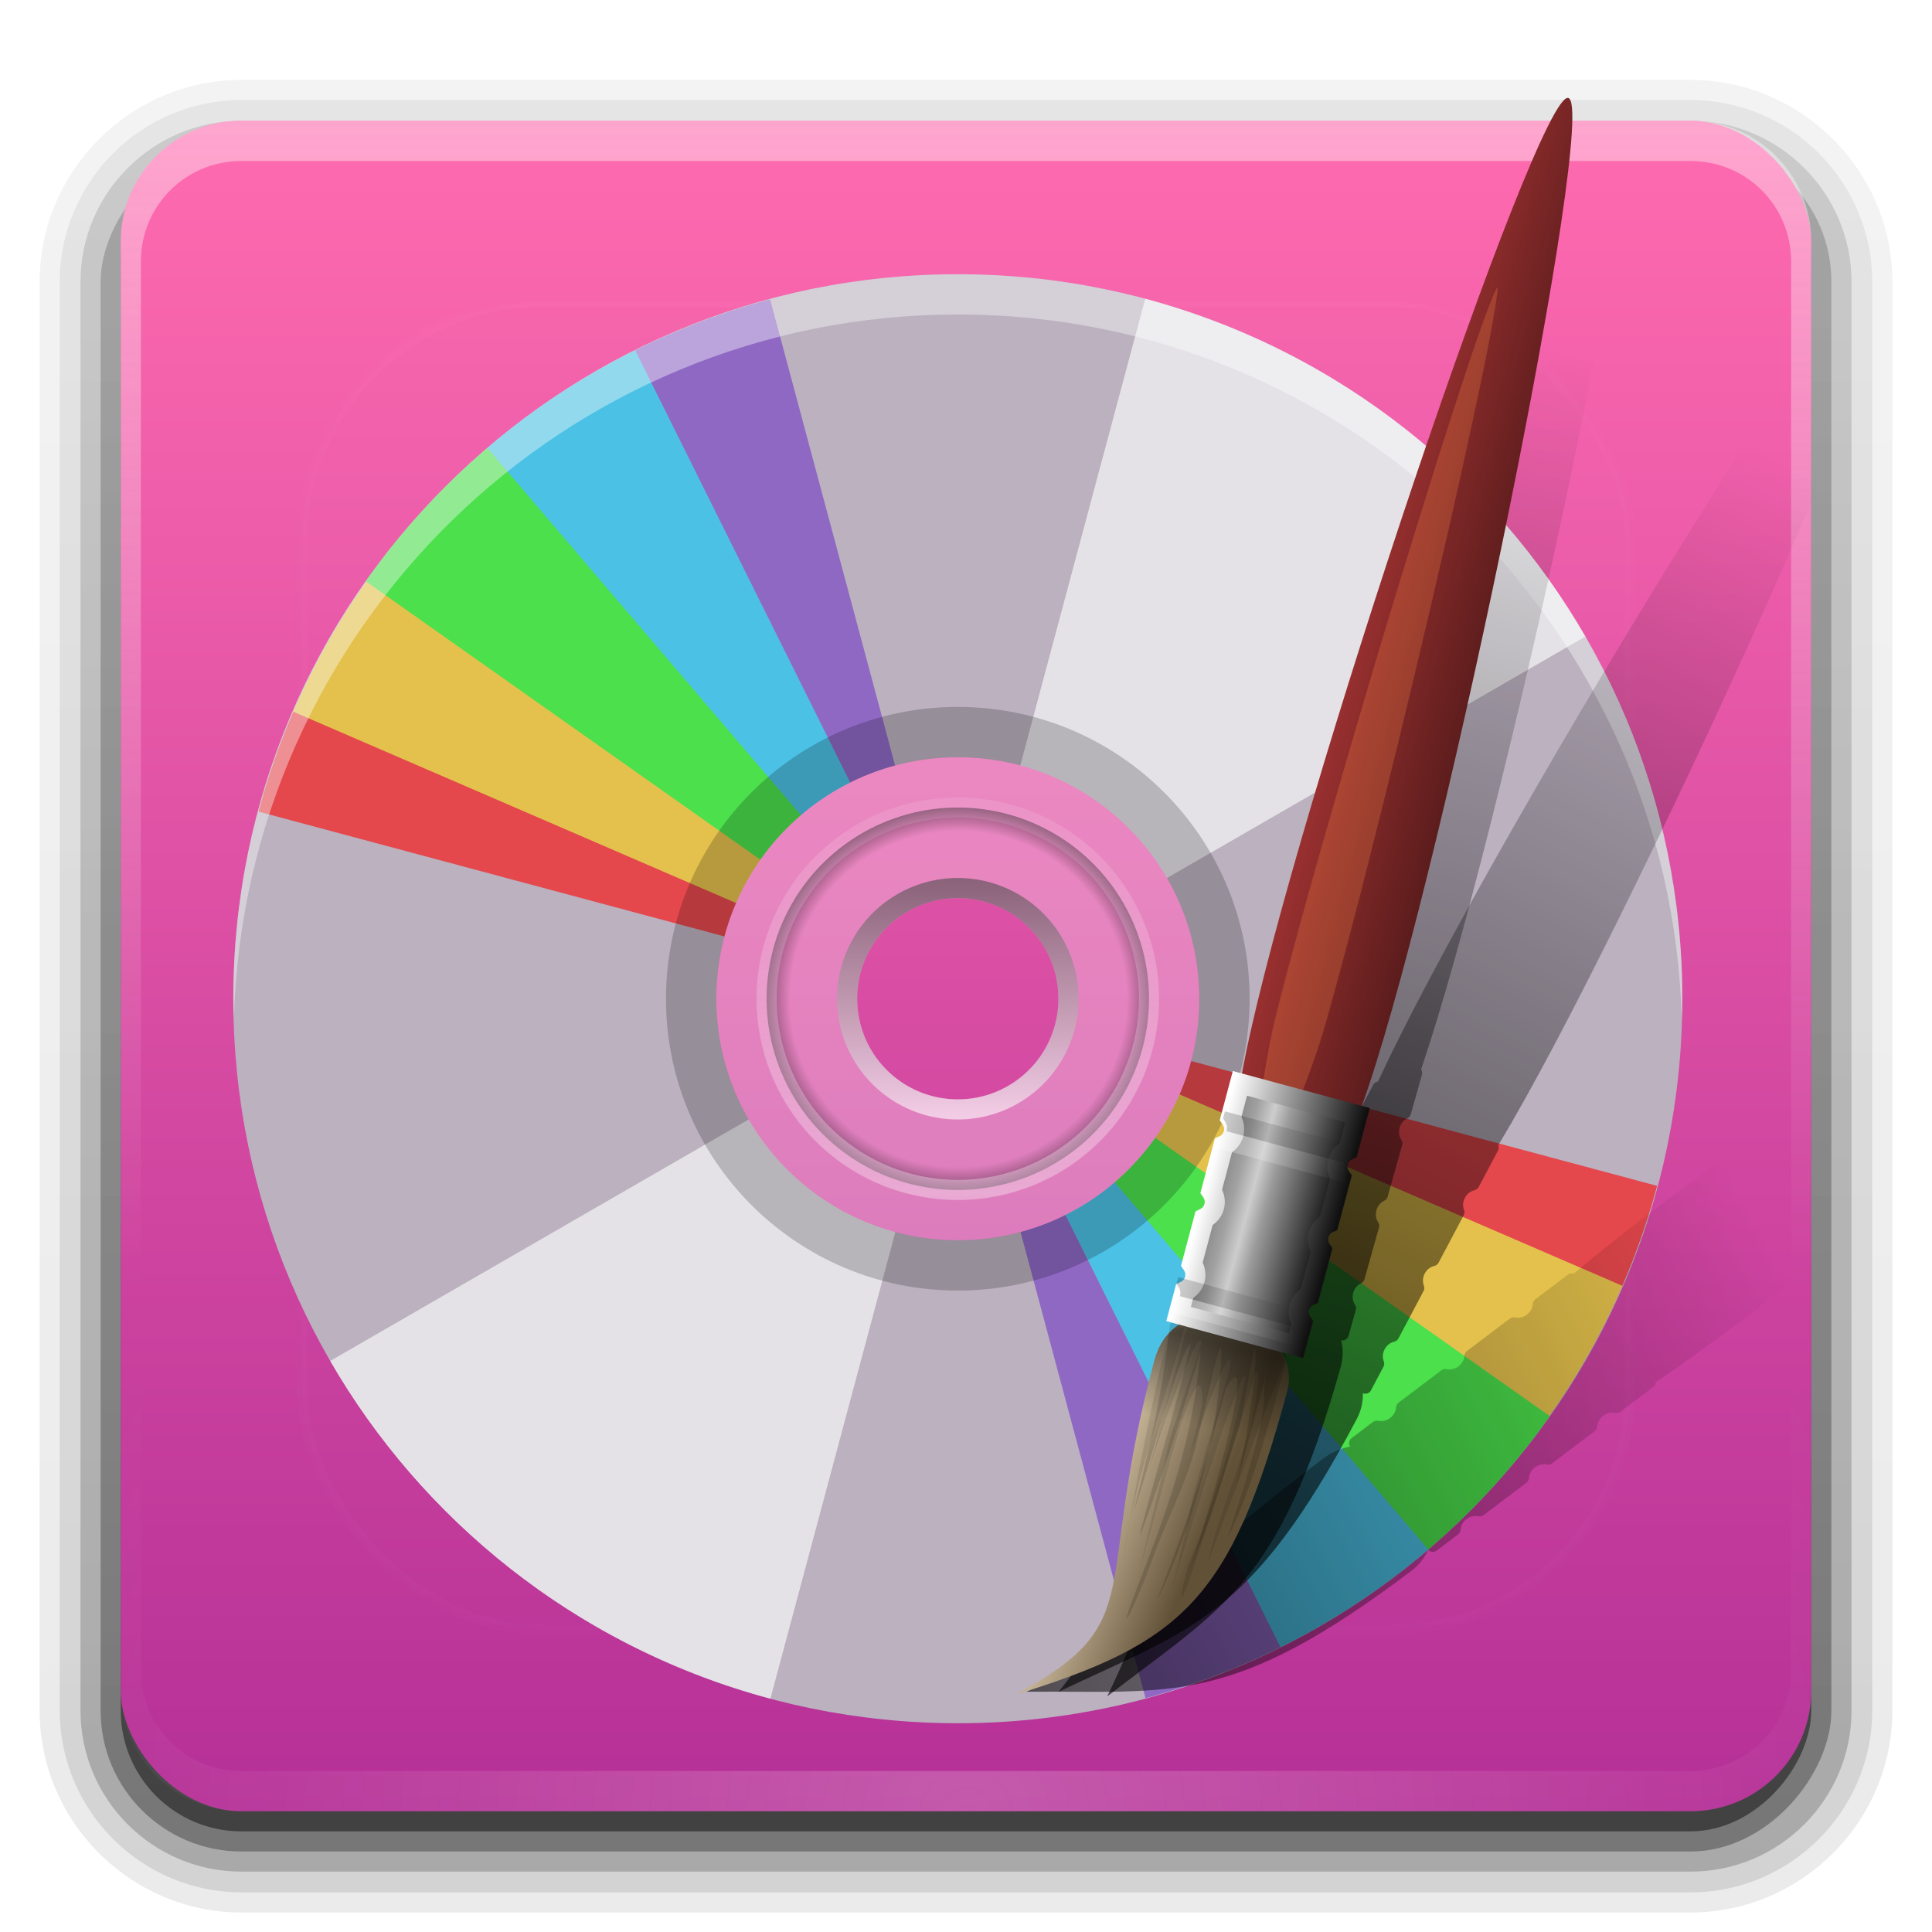 <?xml version="1.0" encoding="UTF-8" standalone="no"?>
<svg
   xmlns:dc="http://purl.org/dc/elements/1.1/"
   xmlns:cc="http://creativecommons.org/ns#"
   xmlns:rdf="http://www.w3.org/1999/02/22-rdf-syntax-ns#"
   xmlns:svg="http://www.w3.org/2000/svg"
   xmlns="http://www.w3.org/2000/svg"
   xmlns:xlink="http://www.w3.org/1999/xlink"
   id="svg2408"
   height="96"
   width="96"
   version="1.0">
  <defs
     id="defs2410">
    <linearGradient
       id="linearGradient4578">
      <stop
         style="stop-color:#b0ffe6;stop-opacity:1"
         offset="0"
         id="stop4574" />
      <stop
         style="stop-color:#fefefe;stop-opacity:0;"
         offset="1"
         id="stop4576" />
    </linearGradient>
    <linearGradient
       id="linearGradient3781">
      <stop
         offset="0"
         style="stop-color:#fefefe;stop-opacity:1"
         id="stop3783" />
      <stop
         offset="1"
         style="stop-color:#fefefe;stop-opacity:0"
         id="stop3785" />
    </linearGradient>
    <linearGradient
       id="linearGradient3754">
      <stop
         offset="0"
         style="stop-color:#393939;stop-opacity:1"
         id="stop3756" />
      <stop
         offset="0.656"
         style="stop-color:#282828;stop-opacity:1"
         id="stop3762" />
      <stop
         offset="1"
         style="stop-color:#161616;stop-opacity:1"
         id="stop3758" />
    </linearGradient>
    <linearGradient
       id="linearGradient3673">
      <stop
         offset="0"
         style="stop-color:#fefefe;stop-opacity:1"
         id="stop3675" />
      <stop
         offset="0.734"
         style="stop-color:#f2f2f2;stop-opacity:1"
         id="stop3716" />
      <stop
         offset="1"
         style="stop-color:#e5e5e5;stop-opacity:1"
         id="stop3677" />
    </linearGradient>
    <linearGradient
       gradientTransform="scale(1.006,0.994)"
       gradientUnits="userSpaceOnUse"
       id="ButtonShadow"
       y2="7.017"
       x2="45.448"
       y1="92.54"
       x1="45.448">
      <stop
         offset="0"
         style="stop-color:#000000;stop-opacity:1"
         id="stop3750" />
      <stop
         offset="1"
         style="stop-color:#000000;stop-opacity:0.588"
         id="stop3752" />
    </linearGradient>
    <linearGradient
       id="linearGradient3737">
      <stop
         offset="0"
         style="stop-color:#fefefe;stop-opacity:1"
         id="stop3739" />
      <stop
         offset="1"
         style="stop-color:#fefefe;stop-opacity:0"
         id="stop3741" />
    </linearGradient>
    <linearGradient
       id="linearGradient3700">
      <stop
         offset="0"
         style="stop-color:#b53097;stop-opacity:1"
         id="stop3702" />
      <stop
         offset="1"
         style="stop-color:#ff6baf;stop-opacity:1"
         id="stop3704" />
    </linearGradient>
    <filter
       id="filter3174"
       color-interpolation-filters="sRGB">
      <feGaussianBlur
         stdDeviation="1.71"
         id="feGaussianBlur3176" />
    </filter>
    <linearGradient
       gradientUnits="userSpaceOnUse"
       xlink:href="#linearGradient3737"
       id="linearGradient3188"
       y2="63.893"
       x2="36.357"
       y1="6"
       x1="36.357" />
    <filter
       id="filter3794"
       color-interpolation-filters="sRGB"
       height="1.384"
       width="1.384"
       y="-0.192"
       x="-0.192">
      <feGaussianBlur
         stdDeviation="5.28"
         id="feGaussianBlur3796" />
    </filter>
    <linearGradient
       gradientUnits="userSpaceOnUse"
       xlink:href="#linearGradient3737"
       id="linearGradient3613"
       y2="138.661"
       x2="48"
       y1="20.221"
       x1="48" />
    <radialGradient
       gradientTransform="matrix(1.157,0,0,0.996,-7.551,0.197)"
       gradientUnits="userSpaceOnUse"
       xlink:href="#linearGradient3737"
       id="radialGradient3619"
       fy="90.172"
       fx="48"
       r="42"
       cy="90.172"
       cx="48" />
    <clipPath
       id="clipPath3613">
      <rect
         style="fill:#fefefe;fill-opacity:1;fill-rule:nonzero;stroke:none"
         id="rect3615"
         y="6"
         x="6"
         ry="6"
         rx="6"
         height="84"
         width="84" />
    </clipPath>
    <linearGradient
       gradientUnits="userSpaceOnUse"
       xlink:href="#linearGradient3700"
       id="linearGradient3617"
       y2="5.988"
       x2="48"
       y1="90"
       x1="48" />
    <linearGradient
       gradientTransform="matrix(1.006,0,0,0.994,100,0)"
       gradientUnits="userSpaceOnUse"
       id="ButtonShadow-0"
       y2="7.017"
       x2="45.448"
       y1="92.54"
       x1="45.448">
      <stop
         offset="0"
         style="stop-color:#000000;stop-opacity:1"
         id="stop3750-8" />
      <stop
         offset="1"
         style="stop-color:#000000;stop-opacity:0.588"
         id="stop3752-5" />
    </linearGradient>
    <linearGradient
       gradientTransform="matrix(1.024,0,0,1.012,-1.143,-98.071)"
       gradientUnits="userSpaceOnUse"
       xlink:href="#ButtonShadow-0"
       id="linearGradient3780"
       y2="90.239"
       x2="32.251"
       y1="6.132"
       x1="32.251" />
    <linearGradient
       gradientTransform="matrix(1.024,0,0,1.012,-1.143,-98.071)"
       gradientUnits="userSpaceOnUse"
       xlink:href="#ButtonShadow-0"
       id="linearGradient3772"
       y2="90.239"
       x2="32.251"
       y1="6.132"
       x1="32.251" />
    <linearGradient
       gradientTransform="matrix(1.024,0,0,1.012,-1.143,-98.071)"
       gradientUnits="userSpaceOnUse"
       xlink:href="#ButtonShadow-0"
       id="linearGradient3725"
       y2="90.239"
       x2="32.251"
       y1="6.132"
       x1="32.251" />
    <linearGradient
       gradientTransform="translate(0,-97)"
       gradientUnits="userSpaceOnUse"
       xlink:href="#ButtonShadow-0"
       id="linearGradient3721"
       y2="90.239"
       x2="32.251"
       y1="6.132"
       x1="32.251" />
    <linearGradient
       gradientTransform="matrix(1.024,0,0,1.012,-1.143,-98.071)"
       gradientUnits="userSpaceOnUse"
       xlink:href="#ButtonShadow-0"
       id="linearGradient3026"
       y2="90.239"
       x2="32.251"
       y1="6.132"
       x1="32.251" />
    <radialGradient
       gradientTransform="matrix(1.188,0,0,1.125,-6,-3.25)"
       gradientUnits="userSpaceOnUse"
       xlink:href="#linearGradient3673"
       id="radialGradient3679"
       fy="26"
       fx="32"
       r="16"
       cy="26"
       cx="32" />
    <radialGradient
       gradientTransform="matrix(1.188,0,0,1.125,-6,-5)"
       gradientUnits="userSpaceOnUse"
       xlink:href="#linearGradient3754"
       id="radialGradient3760"
       fy="40"
       fx="32"
       r="16"
       cy="40"
       cx="32" />
    <linearGradient
       gradientUnits="userSpaceOnUse"
       xlink:href="#linearGradient3781"
       id="linearGradient3787"
       y2="38.502"
       x2="67.297"
       y1="15"
       x1="61" />
    <linearGradient
       gradientTransform="translate(-36,0)"
       gradientUnits="userSpaceOnUse"
       xlink:href="#linearGradient3781"
       id="linearGradient3791"
       y2="38.502"
       x2="67.297"
       y1="15"
       x1="61" />
    <radialGradient
       gradientTransform="matrix(1.188,0,0,1.125,-6,-3.25)"
       gradientUnits="userSpaceOnUse"
       xlink:href="#linearGradient3673"
       id="radialGradient3834"
       fy="26"
       fx="32"
       r="16"
       cy="26"
       cx="32" />
    <linearGradient
       gradientTransform="translate(-36,36)"
       gradientUnits="userSpaceOnUse"
       xlink:href="#linearGradient3781"
       id="linearGradient3836"
       y2="38.502"
       x2="67.297"
       y1="15"
       x1="61" />
    <radialGradient
       gradientTransform="matrix(1.188,0,0,1.125,-6,-5)"
       gradientUnits="userSpaceOnUse"
       xlink:href="#linearGradient3754"
       id="radialGradient3838"
       fy="40"
       fx="32"
       r="16"
       cy="40"
       cx="32" />
    <linearGradient
       gradientTransform="translate(0,36)"
       gradientUnits="userSpaceOnUse"
       xlink:href="#linearGradient3781"
       id="linearGradient3840"
       y2="38.502"
       x2="67.297"
       y1="15"
       x1="61" />
    <linearGradient
       xlink:href="#linearGradient4578"
       id="linearGradient4580"
       x1="35.932"
       y1="48.644"
       x2="45.932"
       y2="48.644"
       gradientUnits="userSpaceOnUse"
       gradientTransform="rotate(180,40.932,48.644)" />
    <clipPath
       id="clipPath4187">
      <path
         d="m 48,102 c -19.882,0 -36,16.118 -36,36 0,19.882 16.118,36 36,36 19.882,0 36,-16.118 36,-36 0,-19.882 -16.118,-36 -36,-36 z m 0,24 c 6.627,0 12,5.373 12,12 0,6.627 -5.373,12 -12,12 -6.627,0 -12,-5.373 -12,-12 0,-6.627 5.373,-12 12,-12 z"
         id="path4189"
         style="fill:#bbb1bf;fill-opacity:1;stroke:none" />
    </clipPath>
    <filter
       style="color-interpolation-filters:sRGB"
       x="-0.18"
       y="-0.18"
       width="1.36"
       height="1.36"
       id="filter4195">
      <feGaussianBlur
         id="feGaussianBlur4197"
         stdDeviation="5.216" />
    </filter>
    <clipPath
       id="clipPath4031">
      <path
         d="M 48,32 C 28.118,32 12,48.118 12,68 12,87.882 28.118,104 48,104 67.882,104 84,87.882 84,68 84,48.118 67.882,32 48,32 Z m 0,24 c 6.627,0 12,5.373 12,12 0,6.627 -5.373,12 -12,12 -6.627,0 -12,-5.373 -12,-12 0,-6.627 5.373,-12 12,-12 z"
         id="path4033"
         style="fill:#bbb1bf;fill-opacity:1;stroke:none" />
    </clipPath>
    <filter
       style="color-interpolation-filters:sRGB"
       x="-0.19"
       y="-0.171"
       width="1.381"
       height="1.341"
       id="filter4035">
      <feGaussianBlur
         id="feGaussianBlur4037"
         stdDeviation="4.948" />
    </filter>
    <radialGradient
       cx="59.894"
       cy="61.922"
       r="33.714"
       fx="59.894"
       fy="61.922"
       id="radialGradient4012"
       xlink:href="#linearGradient3342"
       gradientUnits="userSpaceOnUse"
       gradientTransform="matrix(0,0.291,-0.292,0,65.701,32.219)" />
    <linearGradient
       id="linearGradient3342">
      <stop
         id="stop3344"
         style="stop-color:#000000;stop-opacity:0"
         offset="0" />
      <stop
         id="stop3350"
         style="stop-color:#000000;stop-opacity:0"
         offset="0.85" />
      <stop
         id="stop3346"
         style="stop-color:#000000;stop-opacity:1"
         offset="1" />
    </linearGradient>
    <linearGradient
       gradientTransform="matrix(0,0.291,-0.349,0,69.214,32.219)"
       x1="26.18"
       y1="61.922"
       x2="93.608"
       y2="61.922"
       id="linearGradient4014"
       xlink:href="#linearGradient3330"
       gradientUnits="userSpaceOnUse" />
    <linearGradient
       id="linearGradient3330">
      <stop
         id="stop3332"
         style="stop-color:#fefefe;stop-opacity:0.203"
         offset="0" />
      <stop
         id="stop3334"
         style="stop-color:#fefefe;stop-opacity:0.68"
         offset="1" />
    </linearGradient>
    <linearGradient
       gradientTransform="matrix(0,0.168,-0.202,0,60.11,39.549)"
       x1="25.22"
       y1="61.922"
       x2="94.568"
       y2="61.922"
       id="linearGradient4004"
       xlink:href="#linearGradient3362"
       gradientUnits="userSpaceOnUse" />
    <linearGradient
       id="linearGradient3362">
      <stop
         id="stop3364"
         style="stop-color:#4d4d4d;stop-opacity:1"
         offset="0" />
      <stop
         id="stop3366"
         style="stop-color:#fefefe;stop-opacity:1"
         offset="1" />
    </linearGradient>
    <linearGradient
       gradientTransform="matrix(0.71,0,0,0.71,-0.821,0.136)"
       gradientUnits="userSpaceOnUse"
       xlink:href="#G3"
       id="linearGradient3743-2-6"
       y2="71.475"
       x2="122.401"
       y1="132.692"
       x1="35.29" />
    <linearGradient
       id="G3">
      <stop
         offset="0"
         style="stop-color:#000;stop-opacity:1"
         id="s5" />
      <stop
         offset="1"
         style="stop-color:#000;stop-opacity:0"
         id="s6" />
    </linearGradient>
    <linearGradient
       gradientTransform="matrix(0.619,-0.347,0.347,0.619,-7.889,22.078)"
       gradientUnits="userSpaceOnUse"
       xlink:href="#G3"
       id="linearGradient4658"
       y2="49.359"
       x2="114.439"
       y1="106.709"
       x1="57.901" />
    <linearGradient
       gradientTransform="matrix(0.678,-0.208,0.208,0.678,3.402,9.52)"
       gradientUnits="userSpaceOnUse"
       xlink:href="#G3"
       id="linearGradient3248"
       y2="49.359"
       x2="114.439"
       y1="106.709"
       x1="57.901" />
    <linearGradient
       gradientTransform="matrix(0.954,0,0,0.954,2.393,3.673)"
       gradientUnits="userSpaceOnUse"
       xlink:href="#linearGradient4699"
       id="linearGradient4705"
       y2="71"
       x2="62"
       y1="69"
       x1="57" />
    <linearGradient
       id="linearGradient4699">
      <stop
         offset="0"
         style="stop-color:#c3b194;stop-opacity:1"
         id="stop4701" />
      <stop
         offset="1"
         style="stop-color:#615137;stop-opacity:1"
         id="stop4703" />
    </linearGradient>
    <linearGradient
       gradientTransform="matrix(0.654,0.175,-0.175,0.654,-15.109,-26.73)"
       gradientUnits="userSpaceOnUse"
       xlink:href="#G3"
       id="linearGradient4690"
       y2="103.914"
       x2="145.061"
       y1="97.697"
       x1="144.873" />
    <linearGradient
       gradientUnits="userSpaceOnUse"
       xlink:href="#linearGradient3501"
       id="linearGradient3975-6"
       y2="77.089"
       x2="153.85"
       y1="77.089"
       x1="131.291" />
    <linearGradient
       id="linearGradient3501">
      <stop
         offset="0"
         style="stop-color:#9a3030;stop-opacity:1"
         id="stop3503" />
      <stop
         offset="1"
         style="stop-color:#5b1c1c;stop-opacity:1"
         id="stop3505" />
    </linearGradient>
    <filter
       id="filter3526-0"
       height="1.076"
       width="2.327"
       y="-0.038"
       x="-0.664"
       style="color-interpolation-filters:sRGB">
      <feGaussianBlur
         stdDeviation="0.988"
         id="feGaussianBlur3528-9" />
    </filter>
    <linearGradient
       gradientTransform="matrix(0.649,0.175,-0.161,0.603,-15.399,-22.502)"
       gradientUnits="userSpaceOnUse"
       xlink:href="#linearGradient3411"
       id="linearGradient4725"
       y2="88"
       x2="150"
       y1="88"
       x1="140" />
    <linearGradient
       id="linearGradient3411">
      <stop
         offset="0"
         style="stop-color:#797979;stop-opacity:1"
         id="stop3413" />
      <stop
         offset="0.219"
         style="stop-color:#a1a1a1;stop-opacity:1"
         id="stop3423" />
      <stop
         offset="0.35"
         style="stop-color:#cdcdcd;stop-opacity:1"
         id="stop3419" />
      <stop
         offset="0.472"
         style="stop-color:#9b9b9b;stop-opacity:1"
         id="stop3421" />
      <stop
         offset="1"
         style="stop-color:#000000;stop-opacity:1"
         id="stop3415" />
    </linearGradient>
    <linearGradient
       gradientTransform="matrix(0.459,0.124,-0.227,0.853,-15.399,-22.502)"
       gradientUnits="userSpaceOnUse"
       xlink:href="#linearGradient3737-48"
       id="linearGradient4727"
       y2="62.225"
       x2="212.132"
       y1="62.225"
       x1="197.99" />
    <linearGradient
       id="linearGradient3737-48">
      <stop
         offset="0"
         style="stop-color:#fefefe;stop-opacity:1"
         id="stop3739-5" />
      <stop
         offset="1"
         style="stop-color:#101010;stop-opacity:1"
         id="stop3741-79" />
    </linearGradient>
    <linearGradient
       y2="81.75"
       x2="149"
       y1="81.75"
       x1="141"
       gradientTransform="matrix(1.247,0,0,1,-35.862,0)"
       gradientUnits="userSpaceOnUse"
       id="linearGradient4777"
       xlink:href="#G3" />
    <linearGradient
       y2="81.75"
       x2="149"
       y1="81.75"
       x1="141"
       gradientTransform="matrix(1.247,0,0,-1,-35.862,164.984)"
       gradientUnits="userSpaceOnUse"
       id="linearGradient4779"
       xlink:href="#linearGradient3781" />
  </defs>
  <g
     style="display:none"
     id="layer2">
    <rect
       style="opacity:0.9;fill:url(#ButtonShadow);fill-opacity:1;fill-rule:nonzero;stroke:none;filter:url(#filter3174)"
       id="rect3745"
       y="7"
       x="5"
       ry="6"
       rx="6"
       height="85"
       width="86" />
  </g>
  <g
     id="layer3">
    <path
       style="opacity:0.08;fill:url(#linearGradient3026);fill-opacity:1;fill-rule:nonzero;stroke:none;display:inline"
       id="path3786"
       transform="scale(1,-1)"
       d="m 12,-95.031 c -5.511,0 -10.031,4.52 -10.031,10.031 l 0,71 c 0,5.511 4.52,10.031 10.031,10.031 l 72,0 c 5.511,0 10.031,-4.52 10.031,-10.031 l 0,-71 c 0,-5.511 -4.52,-10.031 -10.031,-10.031 l -72,0 z" />
    <path
       style="opacity:0.1;fill:url(#linearGradient3780);fill-opacity:1;fill-rule:nonzero;stroke:none;display:inline"
       id="path3778"
       transform="scale(1,-1)"
       d="m 12,-94.031 c -4.972,0 -9.031,4.06 -9.031,9.031 l 0,71 c 0,4.972 4.06,9.031 9.031,9.031 l 72,0 c 4.972,0 9.031,-4.06 9.031,-9.031 l 0,-71 c 0,-4.972 -4.06,-9.031 -9.031,-9.031 l -72,0 z" />
    <path
       style="opacity:0.2;fill:url(#linearGradient3772);fill-opacity:1;fill-rule:nonzero;stroke:none;display:inline"
       id="path3770"
       transform="scale(1,-1)"
       d="m 12,-93 c -4.409,0 -8,3.591 -8,8 l 0,71 c 0,4.409 3.591,8 8,8 l 72,0 c 4.409,0 8,-3.591 8,-8 l 0,-71 c 0,-4.409 -3.591,-8 -8,-8 l -72,0 z" />
    <rect
       style="opacity:0.3;fill:url(#linearGradient3725);fill-opacity:1;fill-rule:nonzero;stroke:none;display:inline"
       id="rect3723"
       transform="scale(1,-1)"
       y="-92"
       x="5"
       ry="7"
       rx="7"
       height="85"
       width="86" />
    <rect
       style="opacity:0.45;fill:url(#linearGradient3721);fill-opacity:1;fill-rule:nonzero;stroke:none;display:inline"
       id="rect3716"
       transform="scale(1,-1)"
       y="-91"
       x="6"
       ry="6"
       rx="6"
       height="84"
       width="84" />
  </g>
  <g
     id="layer1">
    <rect
       style="fill:url(#linearGradient3617);fill-opacity:1;fill-rule:nonzero;stroke:none"
       id="rect2419"
       y="6"
       x="6"
       ry="6"
       rx="6"
       height="84"
       width="84" />
    <path
       style="opacity:0.4;fill:url(#linearGradient3188);fill-opacity:1;fill-rule:nonzero;stroke:none"
       id="rect3728"
       d="M 12,6 C 8.676,6 6,8.676 6,12 v 2 68 2 c 0,0.335 0.041,0.651 0.094,0.969 0.049,0.296 0.097,0.597 0.188,0.875 0.01,0.03 0.021,0.064 0.031,0.094 0.099,0.288 0.235,0.547 0.375,0.812 0.145,0.274 0.316,0.536 0.5,0.781 0.184,0.246 0.374,0.473 0.594,0.688 0.44,0.428 0.943,0.815 1.5,1.094 0.279,0.14 0.573,0.247 0.875,0.344 -0.256,-0.1 -0.487,-0.236 -0.719,-0.375 -0.007,-0.004 -0.024,0.004 -0.031,0 -0.032,-0.019 -0.062,-0.043 -0.094,-0.062 -0.12,-0.077 -0.231,-0.164 -0.344,-0.25 -0.106,-0.081 -0.213,-0.161 -0.312,-0.25 C 8.478,88.557 8.309,88.373 8.156,88.188 8.049,88.057 7.938,87.922 7.844,87.781 7.819,87.743 7.805,87.695 7.781,87.656 7.716,87.553 7.651,87.452 7.594,87.344 7.493,87.149 7.388,86.928 7.312,86.719 7.305,86.697 7.289,86.678 7.281,86.656 7.249,86.564 7.245,86.469 7.219,86.375 7.188,86.268 7.148,86.172 7.125,86.062 7.052,85.721 7,85.364 7,85 V 83 15 13 C 7,10.218 9.218,8 12,8 h 2 68 2 c 2.782,0 5,2.218 5,5 v 2 68 2 c 0,0.364 -0.052,0.721 -0.125,1.062 -0.044,0.207 -0.088,0.398 -0.156,0.594 -0.008,0.022 -0.023,0.041 -0.031,0.062 -0.063,0.174 -0.138,0.367 -0.219,0.531 -0.042,0.083 -0.079,0.17 -0.125,0.25 -0.055,0.097 -0.127,0.188 -0.188,0.281 -0.094,0.141 -0.205,0.276 -0.312,0.406 -0.143,0.174 -0.303,0.347 -0.469,0.5 -0.011,0.01 -0.02,0.021 -0.031,0.031 -0.138,0.126 -0.285,0.234 -0.438,0.344 -0.103,0.073 -0.204,0.153 -0.312,0.219 -0.007,0.004 -0.024,-0.004 -0.031,0 -0.232,0.139 -0.463,0.275 -0.719,0.375 0.302,-0.097 0.596,-0.204 0.875,-0.344 0.557,-0.279 1.06,-0.666 1.5,-1.094 0.22,-0.214 0.409,-0.442 0.594,-0.688 0.184,-0.246 0.355,-0.508 0.5,-0.781 0.14,-0.265 0.276,-0.525 0.375,-0.812 0.01,-0.031 0.021,-0.063 0.031,-0.094 0.09,-0.278 0.139,-0.579 0.188,-0.875 C 89.959,84.651 90,84.335 90,84 V 82 14 12 C 90,8.676 87.324,6 84,6 Z" />
    <path
       style="opacity:0.2;fill:url(#radialGradient3619);fill-opacity:1;fill-rule:nonzero;stroke:none"
       id="path3615"
       d="M 12,90 C 8.676,90 6,87.324 6,84 V 82 14 12 c 0,-0.335 0.041,-0.651 0.094,-0.969 0.049,-0.296 0.097,-0.597 0.188,-0.875 C 6.291,10.126 6.302,10.093 6.312,10.062 6.411,9.775 6.547,9.515 6.688,9.25 6.832,8.976 7.003,8.714 7.188,8.469 7.372,8.223 7.561,7.995 7.781,7.781 8.221,7.353 8.724,6.967 9.281,6.688 9.56,6.548 9.855,6.441 10.156,6.344 9.9,6.444 9.67,6.58 9.438,6.719 c -0.007,0.004 -0.024,-0.004 -0.031,0 -0.032,0.019 -0.062,0.043 -0.094,0.062 -0.12,0.077 -0.231,0.164 -0.344,0.25 -0.106,0.081 -0.213,0.161 -0.312,0.25 C 8.478,7.443 8.309,7.627 8.156,7.812 8.049,7.943 7.938,8.078 7.844,8.219 7.819,8.257 7.805,8.305 7.781,8.344 7.716,8.447 7.651,8.548 7.594,8.656 7.493,8.851 7.388,9.072 7.312,9.281 7.305,9.303 7.289,9.322 7.281,9.344 7.249,9.436 7.245,9.531 7.219,9.625 7.188,9.732 7.148,9.828 7.125,9.938 7.052,10.279 7,10.636 7,11 v 2 68 2 c 0,2.782 2.218,5 5,5 h 2 68 2 c 2.782,0 5,-2.218 5,-5 V 81 13 11 C 89,10.636 88.948,10.279 88.875,9.938 88.831,9.731 88.787,9.54 88.719,9.344 88.711,9.322 88.695,9.303 88.688,9.281 88.625,9.108 88.549,8.914 88.469,8.75 88.427,8.667 88.39,8.58 88.344,8.5 88.289,8.403 88.217,8.312 88.156,8.219 88.062,8.078 87.951,7.943 87.844,7.812 87.701,7.638 87.541,7.466 87.375,7.312 87.364,7.302 87.355,7.291 87.344,7.281 87.205,7.156 87.059,7.047 86.906,6.938 86.804,6.864 86.702,6.784 86.594,6.719 c -0.007,-0.004 -0.024,0.004 -0.031,0 -0.232,-0.139 -0.463,-0.275 -0.719,-0.375 0.302,0.097 0.596,0.204 0.875,0.344 0.557,0.279 1.06,0.666 1.5,1.094 0.22,0.214 0.409,0.442 0.594,0.688 0.184,0.246 0.355,0.508 0.5,0.781 0.14,0.265 0.276,0.525 0.375,0.812 0.01,0.031 0.021,0.063 0.031,0.094 0.09,0.278 0.139,0.579 0.188,0.875 C 89.959,11.349 90,11.665 90,12 v 2 68 2 c 0,3.324 -2.676,6 -6,6 z" />
  </g>
  <g
     id="layer5"
     transform="translate(144)">
    <rect
       style="opacity:0.1;fill:url(#linearGradient3613);fill-opacity:1;fill-rule:nonzero;stroke:#fefefe;stroke-width:0.5;stroke-linecap:round;stroke-linejoin:miter;stroke-miterlimit:4;stroke-dasharray:none;stroke-dashoffset:0;stroke-opacity:1;filter:url(#filter3794)"
       id="rect3171"
       clip-path="url(#clipPath3613)"
       y="15"
       x="15"
       ry="12"
       rx="12"
       height="66"
       width="66"
       transform="translate(-144)" />
  </g>
  <path
     d="m 47.593,13.627 c -19.882,0 -36,16.118 -36,36 0,19.882 16.118,36 36,36 19.882,0 36,-16.118 36,-36 0,-19.882 -16.118,-36 -36,-36 z m 0,24 c 6.627,0 12,5.373 12,12 0,6.627 -5.373,12 -12,12 -6.627,0 -12,-5.373 -12,-12 0,-6.627 5.373,-12 12,-12 z"
     id="path3978"
     style="display:inline;fill:#bbb1bf;fill-opacity:1;stroke:none" />
  <path
     d="m 47.593,37.627 c -6.627,0 -12,5.373 -12,12 0,6.627 5.373,12 12,12 6.627,0 12,-5.373 12,-12 0,-6.627 -5.373,-12 -12,-12 z m 0,7 c 2.761,0 5,2.239 5,5 0,2.761 -2.239,5 -5,5 -2.761,0 -5,-2.239 -5,-5 0,-2.761 2.239,-5 5,-5 z"
     id="path3992"
     style="display:inline;opacity:0.3;fill:#fefefe;fill-opacity:1;stroke:none" />
  <path
     d="m 47.593,55.127 a 5.5,5.5 0 1 1 0,-11 5.5,5.5 0 1 1 0,11 z"
     id="path4002"
     style="display:inline;opacity:0.6;fill:none;stroke:url(#linearGradient4004);stroke-width:1;stroke-linecap:round;stroke-linejoin:miter;stroke-miterlimit:4;stroke-dasharray:none;stroke-dashoffset:0;stroke-opacity:1" />
  <path
     d="m 47.593,59.127 a 9.5,9.5 0 1 1 0,-19 9.5,9.5 0 1 1 0,19 z"
     id="path4010"
     style="display:inline;opacity:0.5;fill:url(#radialGradient4012);fill-opacity:1;fill-rule:evenodd;stroke:url(#linearGradient4014);stroke-width:1;stroke-linecap:round;stroke-linejoin:miter;stroke-miterlimit:4;stroke-dasharray:none;stroke-dashoffset:0;stroke-opacity:1" />
  <path
     d="M 57.312,33.219 48,68 79.188,50 C 74.414,41.731 66.535,35.69 57.312,33.219 Z M 48,68 16.812,86 c 4.774,8.269 12.653,14.31 21.875,16.781 z"
     transform="translate(-0.407,-18.373)"
     clip-path="url(#clipPath4031)"
     id="path4018"
     style="display:inline;opacity:0.8;fill:#fefefe;fill-opacity:1;stroke:none;filter:url(#filter4035)" />
  <g
     transform="translate(-0.407,-88.373)"
     clip-path="url(#clipPath4187)"
     id="g4175"
     style="display:inline;opacity:0.6;filter:url(#filter4195)">
    <path
       d="m 60.947,57.784 a 20.708,18.814 0 0 1 -2.615,2.906 L 43.689,47.386 Z"
       transform="matrix(1.506,0.869,-0.957,1.657,27.56,21.5)"
       id="path4039"
       style="fill:#7137c8;fill-opacity:1;stroke:none" />
    <path
       d="m 60.779,58.011 a 20.708,18.814 0 0 1 -3.384,3.479 L 43.689,47.386 Z"
       transform="matrix(1.679,0.45,-0.495,1.848,-1.896,30.76)"
       id="path4041"
       style="fill:#00ccff;fill-opacity:1;stroke:none" />
    <path
       d="m 62.724,54.796 a 20.708,18.814 0 0 1 -2.26,3.622 L 43.689,47.386 Z"
       transform="matrix(1.738,0,-6.0266211e-8,1.913,-27.951,47.328)"
       id="path4043"
       style="fill:#ffcc00;fill-opacity:1;stroke:none" />
    <path
       d="m 61.623,56.793 a 20.708,18.814 0 0 1 -1.699,2.273 L 43.689,47.386 Z"
       transform="matrix(1.679,-0.45,0.495,1.848,-48.831,70.075)"
       id="path4045"
       style="fill:#ff0000;fill-opacity:1;stroke:none" />
    <path
       d="m 63.123,53.883 a 20.708,18.814 0 0 1 -2.37,4.162 L 43.689,47.386 Z"
       transform="matrix(1.679,0.45,-0.495,1.848,-1.896,30.76)"
       id="path4144"
       style="fill:#00ff00;fill-opacity:1;stroke:none" />
    <path
       d="m 60.947,57.784 a 20.708,18.814 0 0 1 -2.615,2.906 L 43.689,47.386 Z"
       transform="matrix(-1.506,-0.869,0.957,-1.657,68.44,254.5)"
       id="path4155"
       style="fill:#7137c8;fill-opacity:1;stroke:none" />
    <path
       d="m 60.779,58.011 a 20.708,18.814 0 0 1 -3.384,3.479 L 43.689,47.386 Z"
       transform="matrix(-1.679,-0.45,0.495,-1.848,97.896,245.24)"
       id="path4157"
       style="fill:#00ccff;fill-opacity:1;stroke:none" />
    <path
       d="m 62.724,54.796 a 20.708,18.814 0 0 1 -2.26,3.622 L 43.689,47.386 Z"
       transform="matrix(-1.738,0,6.0266211e-8,-1.913,123.951,228.672)"
       id="path4159"
       style="fill:#ffcc00;fill-opacity:1;stroke:none" />
    <path
       d="m 61.623,56.793 a 20.708,18.814 0 0 1 -1.699,2.273 L 43.689,47.386 Z"
       transform="matrix(-1.679,0.45,-0.495,-1.848,144.831,205.925)"
       id="path4161"
       style="fill:#ff0000;fill-opacity:1;stroke:none" />
    <path
       d="m 63.123,53.883 a 20.708,18.814 0 0 1 -2.37,4.162 L 43.689,47.386 Z"
       transform="matrix(-1.679,-0.45,0.495,-1.848,97.896,245.24)"
       id="path4163"
       style="fill:#00ff00;fill-opacity:1;stroke:none" />
  </g>
  <path
     d="m 47.593,35.127 c -8.008,0 -14.5,6.492 -14.5,14.5 0,8.008 6.492,14.5 14.5,14.5 8.008,0 14.5,-6.492 14.5,-14.5 0,-8.008 -6.492,-14.5 -14.5,-14.5 z m 0,2.5 c 6.627,0 12,5.373 12,12 0,6.627 -5.373,12 -12,12 -6.627,0 -12,-5.373 -12,-12 0,-6.627 5.373,-12 12,-12 z"
     id="path3986"
     style="display:inline;opacity:0.2;fill:#000000;fill-opacity:1;stroke:none" />
  <path
     d="m 47.593,13.627 c -19.882,0 -36,16.118 -36,36 0,0.337 0.022,0.665 0.031,1 0.534,-19.416 16.424,-35 35.969,-35 19.545,0 35.435,15.584 35.969,35 0.009,-0.335 0.031,-0.663 0.031,-1 0,-19.882 -16.118,-36 -36,-36 z"
     id="path4199"
     style="display:inline;opacity:0.4;fill:#fefefe;fill-opacity:1;stroke:none" />
  <g
     id="layer5-3"
     transform="translate(-1.551,4.383)">
    <path
       style="display:inline;fill:url(#linearGradient3743-2-6);fill-opacity:1;fill-rule:evenodd;stroke:none"
       id="path3544"
       transform="rotate(7.921,53.21,70.232)"
       d="m 115.599,22.458 c -0.305,-0.305 -2.372,1.104 -5.347,3.434 -2.975,2.33 -6.872,5.598 -11.023,9.236 -4.152,3.638 -8.516,7.621 -12.388,11.29 -3.601,3.413 -6.747,6.534 -8.907,8.938 -0.096,-0.01 -0.198,0.005 -0.267,0.078 l -1.443,1.443 c -0.067,0.065 -0.102,0.157 -0.094,0.251 0.012,0.204 -0.059,0.404 -0.22,0.565 -0.16,0.16 -0.36,0.231 -0.565,0.22 -0.093,-0.008 -0.186,0.027 -0.251,0.094 l -1.882,1.882 c -0.067,0.065 -0.102,0.157 -0.094,0.251 0.012,0.204 -0.059,0.404 -0.22,0.565 -0.16,0.16 -0.36,0.231 -0.565,0.22 -0.093,-0.008 -0.186,0.027 -0.251,0.094 l -1.882,1.882 c -0.067,0.065 -0.102,0.157 -0.094,0.251 0.012,0.204 -0.059,0.404 -0.22,0.564 -0.16,0.16 -0.36,0.231 -0.565,0.22 -0.093,-0.008 -0.186,0.027 -0.251,0.094 l -0.941,0.941 c -0.114,0.116 -0.119,0.301 -0.016,0.423 -0.439,0.153 -0.888,0.417 -1.301,0.831 -8.872,8.872 -6.975,9.294 -12.952,13.454 7.234,-1.069 10.165,-0.631 18.127,-8.593 0.34,-0.34 0.558,-0.733 0.674,-1.145 0.122,0.103 0.307,0.098 0.423,-0.016 l 0.941,-0.941 c 0.067,-0.065 0.102,-0.157 0.094,-0.251 -0.012,-0.204 0.059,-0.404 0.22,-0.565 0.16,-0.16 0.36,-0.231 0.564,-0.22 0.093,0.008 0.186,-0.027 0.251,-0.094 l 1.882,-1.882 c 0.067,-0.065 0.102,-0.157 0.094,-0.251 -0.012,-0.204 0.059,-0.404 0.22,-0.565 0.16,-0.16 0.36,-0.231 0.565,-0.22 0.093,0.008 0.186,-0.027 0.251,-0.094 l 1.882,-1.882 c 0.067,-0.065 0.102,-0.157 0.094,-0.251 -0.012,-0.204 0.059,-0.404 0.22,-0.565 0.16,-0.16 0.36,-0.231 0.565,-0.22 0.093,0.008 0.186,-0.027 0.251,-0.094 l 1.443,-1.443 c 0.067,-0.068 0.102,-0.163 0.094,-0.251 2.404,-2.16 5.525,-5.304 8.938,-8.907 3.669,-3.872 7.653,-8.235 11.29,-12.388 3.637,-4.152 6.907,-8.048 9.236,-11.023 2.329,-2.976 3.723,-5.058 3.418,-5.363 z" />
    <path
       style="display:inline;opacity:0.6;fill:url(#linearGradient4658);fill-opacity:1;fill-rule:evenodd;stroke:none"
       id="path4656"
       d="M 82.399,-0.202 C 81.985,-0.319 80.871,1.922 79.417,5.409 c -1.454,3.488 -3.253,8.245 -5.093,13.449 -1.84,5.204 -3.697,10.814 -5.278,15.908 -1.47,4.739 -2.686,9 -3.393,12.153 -0.088,0.038 -0.17,0.101 -0.194,0.199 l -0.552,1.964 c -0.027,0.09 -0.012,0.187 0.041,0.265 0.11,0.172 0.146,0.382 0.085,0.6 -0.061,0.218 -0.201,0.378 -0.385,0.468 -0.085,0.039 -0.149,0.114 -0.173,0.205 l -0.72,2.562 c -0.027,0.09 -0.012,0.187 0.041,0.265 0.11,0.172 0.146,0.382 0.085,0.6 -0.061,0.218 -0.201,0.378 -0.385,0.468 -0.085,0.039 -0.149,0.114 -0.173,0.205 l -0.72,2.562 c -0.027,0.09 -0.012,0.187 0.041,0.265 0.11,0.172 0.146,0.382 0.085,0.6 -0.061,0.218 -0.201,0.378 -0.385,0.468 -0.085,0.039 -0.149,0.114 -0.173,0.205 l -0.36,1.281 c -0.042,0.157 0.044,0.32 0.194,0.377 -0.308,0.348 -0.57,0.798 -0.728,1.362 -3.395,12.079 -1.535,11.519 -4.711,18.071 5.785,-4.473 8.556,-5.525 11.603,-16.365 0.13,-0.463 0.128,-0.912 0.028,-1.328 0.157,0.03 0.316,-0.065 0.362,-0.221 l 0.36,-1.281 c 0.027,-0.09 0.012,-0.187 -0.041,-0.265 -0.11,-0.172 -0.146,-0.382 -0.085,-0.6 0.061,-0.218 0.201,-0.378 0.385,-0.468 0.085,-0.039 0.149,-0.114 0.173,-0.205 l 0.72,-2.562 c 0.027,-0.09 0.012,-0.187 -0.041,-0.265 -0.11,-0.172 -0.146,-0.382 -0.085,-0.6 0.061,-0.218 0.201,-0.378 0.385,-0.468 0.085,-0.039 0.149,-0.114 0.173,-0.205 l 0.72,-2.562 c 0.027,-0.09 0.012,-0.187 -0.041,-0.265 -0.11,-0.172 -0.146,-0.382 -0.085,-0.6 0.061,-0.218 0.201,-0.378 0.385,-0.468 0.085,-0.039 0.149,-0.114 0.173,-0.205 l 0.552,-1.964 c 0.025,-0.092 0.009,-0.192 -0.041,-0.265 1.039,-3.06 2.222,-7.33 3.436,-12.141 1.304,-5.172 2.644,-10.927 3.783,-16.328 1.14,-5.401 2.085,-10.398 2.66,-14.133 0.575,-3.735 0.771,-6.233 0.357,-6.35 z" />
    <path
       style="display:inline;opacity:0.6;fill:url(#linearGradient3248);fill-opacity:1;fill-rule:evenodd;stroke:none"
       id="path3682"
       d="m 96.36,6.845 c -0.381,-0.202 -1.943,1.752 -4.102,4.854 -2.159,3.101 -4.924,7.37 -7.823,12.067 -2.899,4.697 -5.901,9.787 -8.524,14.431 -2.44,4.321 -4.529,8.228 -5.887,11.16 -0.094,0.018 -0.188,0.063 -0.232,0.153 l -0.955,1.803 c -0.045,0.082 -0.051,0.18 -0.016,0.267 0.071,0.192 0.062,0.404 -0.044,0.604 -0.106,0.2 -0.276,0.327 -0.475,0.376 -0.092,0.02 -0.169,0.08 -0.212,0.164 L 66.843,55.076 c -0.045,0.082 -0.051,0.18 -0.016,0.267 0.071,0.192 0.062,0.404 -0.044,0.604 -0.106,0.2 -0.276,0.327 -0.475,0.376 -0.092,0.02 -0.169,0.08 -0.212,0.164 l -1.246,2.351 c -0.045,0.082 -0.051,0.18 -0.016,0.267 0.071,0.192 0.062,0.404 -0.044,0.604 -0.106,0.2 -0.276,0.327 -0.475,0.376 -0.092,0.02 -0.169,0.08 -0.212,0.164 L 63.48,61.425 c -0.075,0.144 -0.025,0.322 0.109,0.409 -0.375,0.275 -0.726,0.66 -1,1.177 -5.874,11.087 -3.937,10.934 -8.428,16.666 6.6,-3.148 9.531,-3.59 14.802,-13.54 0.225,-0.425 0.318,-0.864 0.308,-1.292 0.147,0.062 0.323,0.004 0.4,-0.139 l 0.623,-1.176 c 0.045,-0.082 0.051,-0.18 0.016,-0.267 -0.071,-0.192 -0.062,-0.404 0.044,-0.604 0.106,-0.2 0.276,-0.327 0.475,-0.376 0.092,-0.02 0.169,-0.08 0.212,-0.164 l 1.246,-2.351 c 0.045,-0.082 0.051,-0.18 0.016,-0.267 -0.071,-0.192 -0.062,-0.404 0.044,-0.604 0.106,-0.2 0.276,-0.327 0.475,-0.376 0.092,-0.02 0.169,-0.08 0.212,-0.164 l 1.246,-2.351 c 0.045,-0.082 0.051,-0.18 0.016,-0.267 -0.071,-0.192 -0.062,-0.404 0.044,-0.604 0.106,-0.2 0.276,-0.327 0.475,-0.376 0.092,-0.02 0.169,-0.08 0.212,-0.164 L 75.984,52.791 c 0.044,-0.085 0.05,-0.185 0.016,-0.267 1.663,-2.771 3.723,-6.694 5.927,-11.14 2.369,-4.779 4.896,-10.12 7.152,-15.158 2.256,-5.038 4.237,-9.722 5.589,-13.251 1.352,-3.529 2.072,-5.929 1.692,-6.13 z" />
    <path
       style="fill:url(#linearGradient4705);fill-opacity:1;fill-rule:evenodd;stroke:none"
       id="path3286"
       d="m 52,79.827 c 6.77,-3.654 3.807,-5.034 6.905,-16.595 1.13,-4.216 7.508,-1.863 6.594,1.548 -2.78,10.375 -5.29,12.502 -13.499,15.048 z" />
    <path
       style="opacity:0.14;fill:#000000;fill-opacity:1;fill-rule:evenodd;stroke:none"
       id="path3358"
       d="m 59.697,61.383 c -0.329,2.6 -0.493,4.035 -1.816,9.371 0.76,-2.199 2.271,-7.968 2.84,-8.371 -0.694,2.99 -1.633,6.093 -2.444,9.122 -0.558,2.081 1.917,-5.307 1.96,-5.467 0.282,-1.051 0.629,-2.084 0.911,-3.135 0.168,-0.627 -0.097,1.29 -0.194,1.93 -0.478,3.156 -1.523,6.146 -2.682,9.104 -1.602,4.089 -0.242,1.361 0.56,-0.886 0.688,-1.926 1.602,-3.568 2.135,-5.556 0.46,-1.717 1.349,-6.36 1.269,-4.436 -0.154,3.725 -1.242,7.662 -2.725,11.074 -0.123,0.284 -0.258,0.562 -0.387,0.842 -0.237,0.515 0.388,-1.068 0.59,-1.599 1.183,-3.119 1.906,-5.606 2.765,-8.811 1.824,-2.979 -1.297,7.913 -1.928,9.306 1.225,-2.865 1.786,-4.89 2.581,-7.373 0.358,-1.338 0.778,-4.866 0.807,-3.614 0.032,1.384 -0.534,4.97 -1.216,7.514 -0.993,3.705 0.741,-2.767 0.845,-3.153 0.019,-0.072 2.005,-7.484 1.025,-3.825 -0.647,2.413 0.578,0.662 -2.058,8.65 1.25,-2.42 2.457,-7.091 2.843,-8.53 0.096,-0.358 0.193,-0.581 -0.061,-0.827 -1.943,-1.067 -3.446,-2.518 -5.618,-1.33 z" />
    <path
       style="opacity:0.1;fill:#000000;fill-opacity:1;fill-rule:evenodd;stroke:none"
       id="path3380"
       d="m 63.451,61.471 c -0.113,-0.025 -0.237,-0.052 -0.355,-0.065 -0.776,-0.087 -1.649,0.081 -2.567,0.18 -0.072,0.27 -0.274,1.022 -0.524,1.954 -0.514,1.917 -1.198,4.472 -1.212,4.522 -0.008,0.029 -0.107,0.398 -0.127,0.474 0.814,-2.496 1.703,-4.904 2.266,-6.004 0.048,-0.095 0.09,-0.154 0.121,-0.207 0.031,-0.052 0.056,-0.095 0.099,-0.123 0.011,-0.007 0.009,-0.025 0.028,-0.022 0.019,0.002 0.046,0.028 0.054,0.044 0.016,0.033 -2.87e-4,0.068 -0.002,0.089 -0.003,0.042 -9.54e-4,0.083 -0.017,0.145 -0.064,0.249 -0.215,0.713 -0.413,1.295 -0.396,1.164 -0.957,2.754 -1.199,3.657 -0.969,4.76 -2.557,10.318 -0.168,1.69 0.48,-1.715 0.934,-3.203 1.268,-3.998 0.084,-0.199 0.167,-0.368 0.237,-0.475 0.035,-0.054 0.061,-0.093 0.099,-0.123 0.037,-0.03 0.077,-0.044 0.117,-0.028 0.04,0.016 0.062,0.061 0.08,0.111 0.018,0.05 0.029,0.112 0.037,0.189 0.016,0.156 0.034,0.368 0.019,0.663 -0.001,0.009 -0.004,0.019 -0.007,0.028 -0.229,0.853 -0.414,1.659 -0.589,2.445 0.467,-1.438 0.984,-2.863 1.581,-4.183 0.067,-0.149 0.133,-0.253 0.179,-0.341 0.046,-0.088 0.058,-0.144 0.093,-0.184 0.017,-0.02 0.04,-0.037 0.076,-0.039 0.018,-0.001 0.05,0.002 0.061,0.016 0.011,0.014 0.01,0.019 0.013,0.033 0.011,0.056 0.008,0.105 -0.004,0.178 -0.049,0.295 -0.227,0.909 -0.449,1.675 -0.443,1.532 -1.091,3.661 -1.403,4.829 -1.21,6.28 -3.036,10.417 1.457,-3.229 0.149,-0.417 0.455,-1.236 0.692,-1.849 0.119,-0.306 0.215,-0.573 0.276,-0.704 0.015,-0.033 0.029,-0.056 0.043,-0.078 0.007,-0.011 0.006,-0.007 0.028,-0.022 0.003,-0.002 0.028,-0.022 0.028,-0.022 5.49e-4,-1.44e-4 0.04,0.011 0.041,0.011 4.44e-4,1.75e-4 0.02,0.005 0.02,0.005 1.65e-4,2.47e-4 -0.008,0.028 -0.007,0.028 1.36e-4,3.29e-4 0.019,0.002 0.02,0.005 0.008,0.028 0.007,0.047 0.005,0.061 -0.002,0.014 -0.004,0.011 -0.007,0.028 -0.007,0.033 -0.023,0.085 -0.037,0.14 -0.679,3.152 -1.554,6.185 -2.825,9.145 -1.563,6.446 3.158,-8.879 3.355,-9.571 0.001,-0.01 0.004,-0.019 0.007,-0.028 0.008,-0.01 0.018,-0.018 0.028,-0.022 0.008,-0.01 0.018,-0.018 0.028,-0.022 0.007,1.97e-4 0.014,0.002 0.02,0.005 0.007,1.97e-4 0.014,0.002 0.02,0.005 0.006,0.009 0.011,0.021 0.013,0.033 0.04,0.136 0.036,0.353 -0.001,0.658 -0.328,3.057 -1.832,5.809 -2.477,8.786 1.887,-5.109 2.703,-7.068 3.806,-9.986 -0.485,-1.15 -1.144,-1.628 -1.926,-1.802 z m -3.052,0.11 c -0.154,0.015 -0.297,0.048 -0.454,0.058 -0.167,0.068 -0.235,0.164 -0.302,0.308 -0.067,0.144 -0.111,0.334 -0.177,0.581 -0.467,1.741 -1.527,6.963 -2.11,10.652 0.46,-3.587 1.707,-6.935 2.714,-10.37 0.167,-0.625 0.275,-1.027 0.329,-1.228 z" />
    <path
       style="opacity:0.5;fill:url(#linearGradient4690);fill-opacity:1;fill-rule:evenodd;stroke:none"
       id="path3394"
       d="m 52,79.827 c 6.77,-3.654 3.807,-5.034 6.905,-16.595 1.13,-4.216 7.508,-1.863 6.594,1.548 -2.78,10.375 -5.29,12.502 -13.499,15.048 z" />
    <g
       id="g3538"
       transform="matrix(0.685,0.184,-0.184,0.685,-18.346,-31.869)">
      <path
         style="fill:url(#linearGradient3975-6);fill-opacity:1;fill-rule:evenodd;stroke:url(#linearGradient3975-6);stroke-width:0.758;stroke-linecap:square;stroke-linejoin:miter;stroke-miterlimit:4;stroke-dasharray:none;stroke-dashoffset:0;stroke-opacity:1"
         id="path3284"
         transform="matrix(0.423,0,0,3.892,84.726,-249.773)"
         d="m 142.57,66.302 c 5.245,0 13.112,13.626 10.489,18.168 -2.622,4.542 -18.356,4.542 -20.979,-10e-7 -2.622,-4.542 5.245,-18.168 10.489,-18.168 z" />
      <path
         style="opacity:0.5;fill:#ff8b49;fill-opacity:1;fill-rule:evenodd;stroke:none;filter:url(#filter3526-0)"
         id="path3519"
         d="m 143.674,22.398 c -0.092,0 -0.323,1.822 -0.569,5.944 -0.246,4.122 -0.506,10.119 -0.717,16.621 -0.21,6.502 -0.374,13.512 -0.451,19.372 -0.077,5.861 -0.046,10.353 0,11.777 0.046,1.422 0.245,4.096 0.569,5.834 0.324,1.738 0.753,2.752 1.174,2.752 0.422,0 0.844,-1.014 1.168,-2.752 0.324,-1.738 0.522,-4.412 0.569,-5.834 0.046,-1.419 0.078,-5.917 0,-11.777 -0.078,-5.86 -0.246,-12.87 -0.457,-19.372 -0.211,-6.503 -0.47,-12.496 -0.717,-16.621 -0.247,-4.124 -0.476,-5.944 -0.569,-5.944 z" />
    </g>
    <path
       style="fill:url(#linearGradient4725);fill-opacity:1;fill-rule:evenodd;stroke:url(#linearGradient4727);stroke-width:1;stroke-linecap:square;stroke-linejoin:miter;stroke-miterlimit:4;stroke-dasharray:none;stroke-dashoffset:0;stroke-opacity:1"
       id="rect2478"
       d="m 63.163,49.45 -0.462,1.734 c 0.156,0.22 0.215,0.497 0.144,0.766 -0.072,0.269 -0.26,0.479 -0.505,0.591 L 61.739,54.804 c 0.156,0.22 0.215,0.497 0.144,0.766 -0.072,0.269 -0.26,0.479 -0.505,0.591 l -0.602,2.262 c 0.156,0.22 0.215,0.497 0.144,0.766 -0.072,0.269 -0.26,0.479 -0.505,0.591 l -0.301,1.131 5.84,1.576 0.301,-1.131 C 66.097,61.137 66.038,60.859 66.11,60.59 c 0.072,-0.269 0.26,-0.479 0.505,-0.591 l 0.602,-2.262 c -0.156,-0.22 -0.215,-0.497 -0.144,-0.766 0.072,-0.269 0.26,-0.479 0.505,-0.591 l 0.602,-2.262 c -0.156,-0.22 -0.215,-0.497 -0.144,-0.766 0.072,-0.269 0.26,-0.479 0.505,-0.591 l 0.462,-1.734 z" />
    <g
       id="g3493"
       transform="matrix(0.649,0.175,-0.161,0.603,-15.399,-22.502)">
      <path
         style="opacity:0.2;fill:url(#linearGradient4777);fill-opacity:1;fill-rule:evenodd;stroke:none"
         id="path3463"
         d="m 139.995,81 v 0.58 c 0.338,0.322 0.465,0.42 0.508,0.92 h 8.995 c 0.037,-0.489 0.127,-0.579 0.499,-0.906 V 81 Z" />
      <path
         style="opacity:0.3;fill:url(#linearGradient4779);fill-opacity:1;fill-rule:evenodd;stroke:none"
         id="path3489"
         d="m 139.995,83.984 v -0.58 c 0.338,-0.322 0.465,-0.42 0.508,-0.92 h 8.995 c 0.037,0.489 0.127,0.579 0.499,0.906 v 0.594 z" />
    </g>
    <use
       xlink:href="#g3493"
       height="128"
       width="128"
       y="0"
       x="0"
       id="use3497"
       transform="translate(-0.963,3.62)" />
    <use
       xlink:href="#g3493"
       height="128"
       width="128"
       y="0"
       x="0"
       id="use3499"
       transform="matrix(0.954,0,0,0.954,0.555,10.579)" />
  </g>
</svg>
